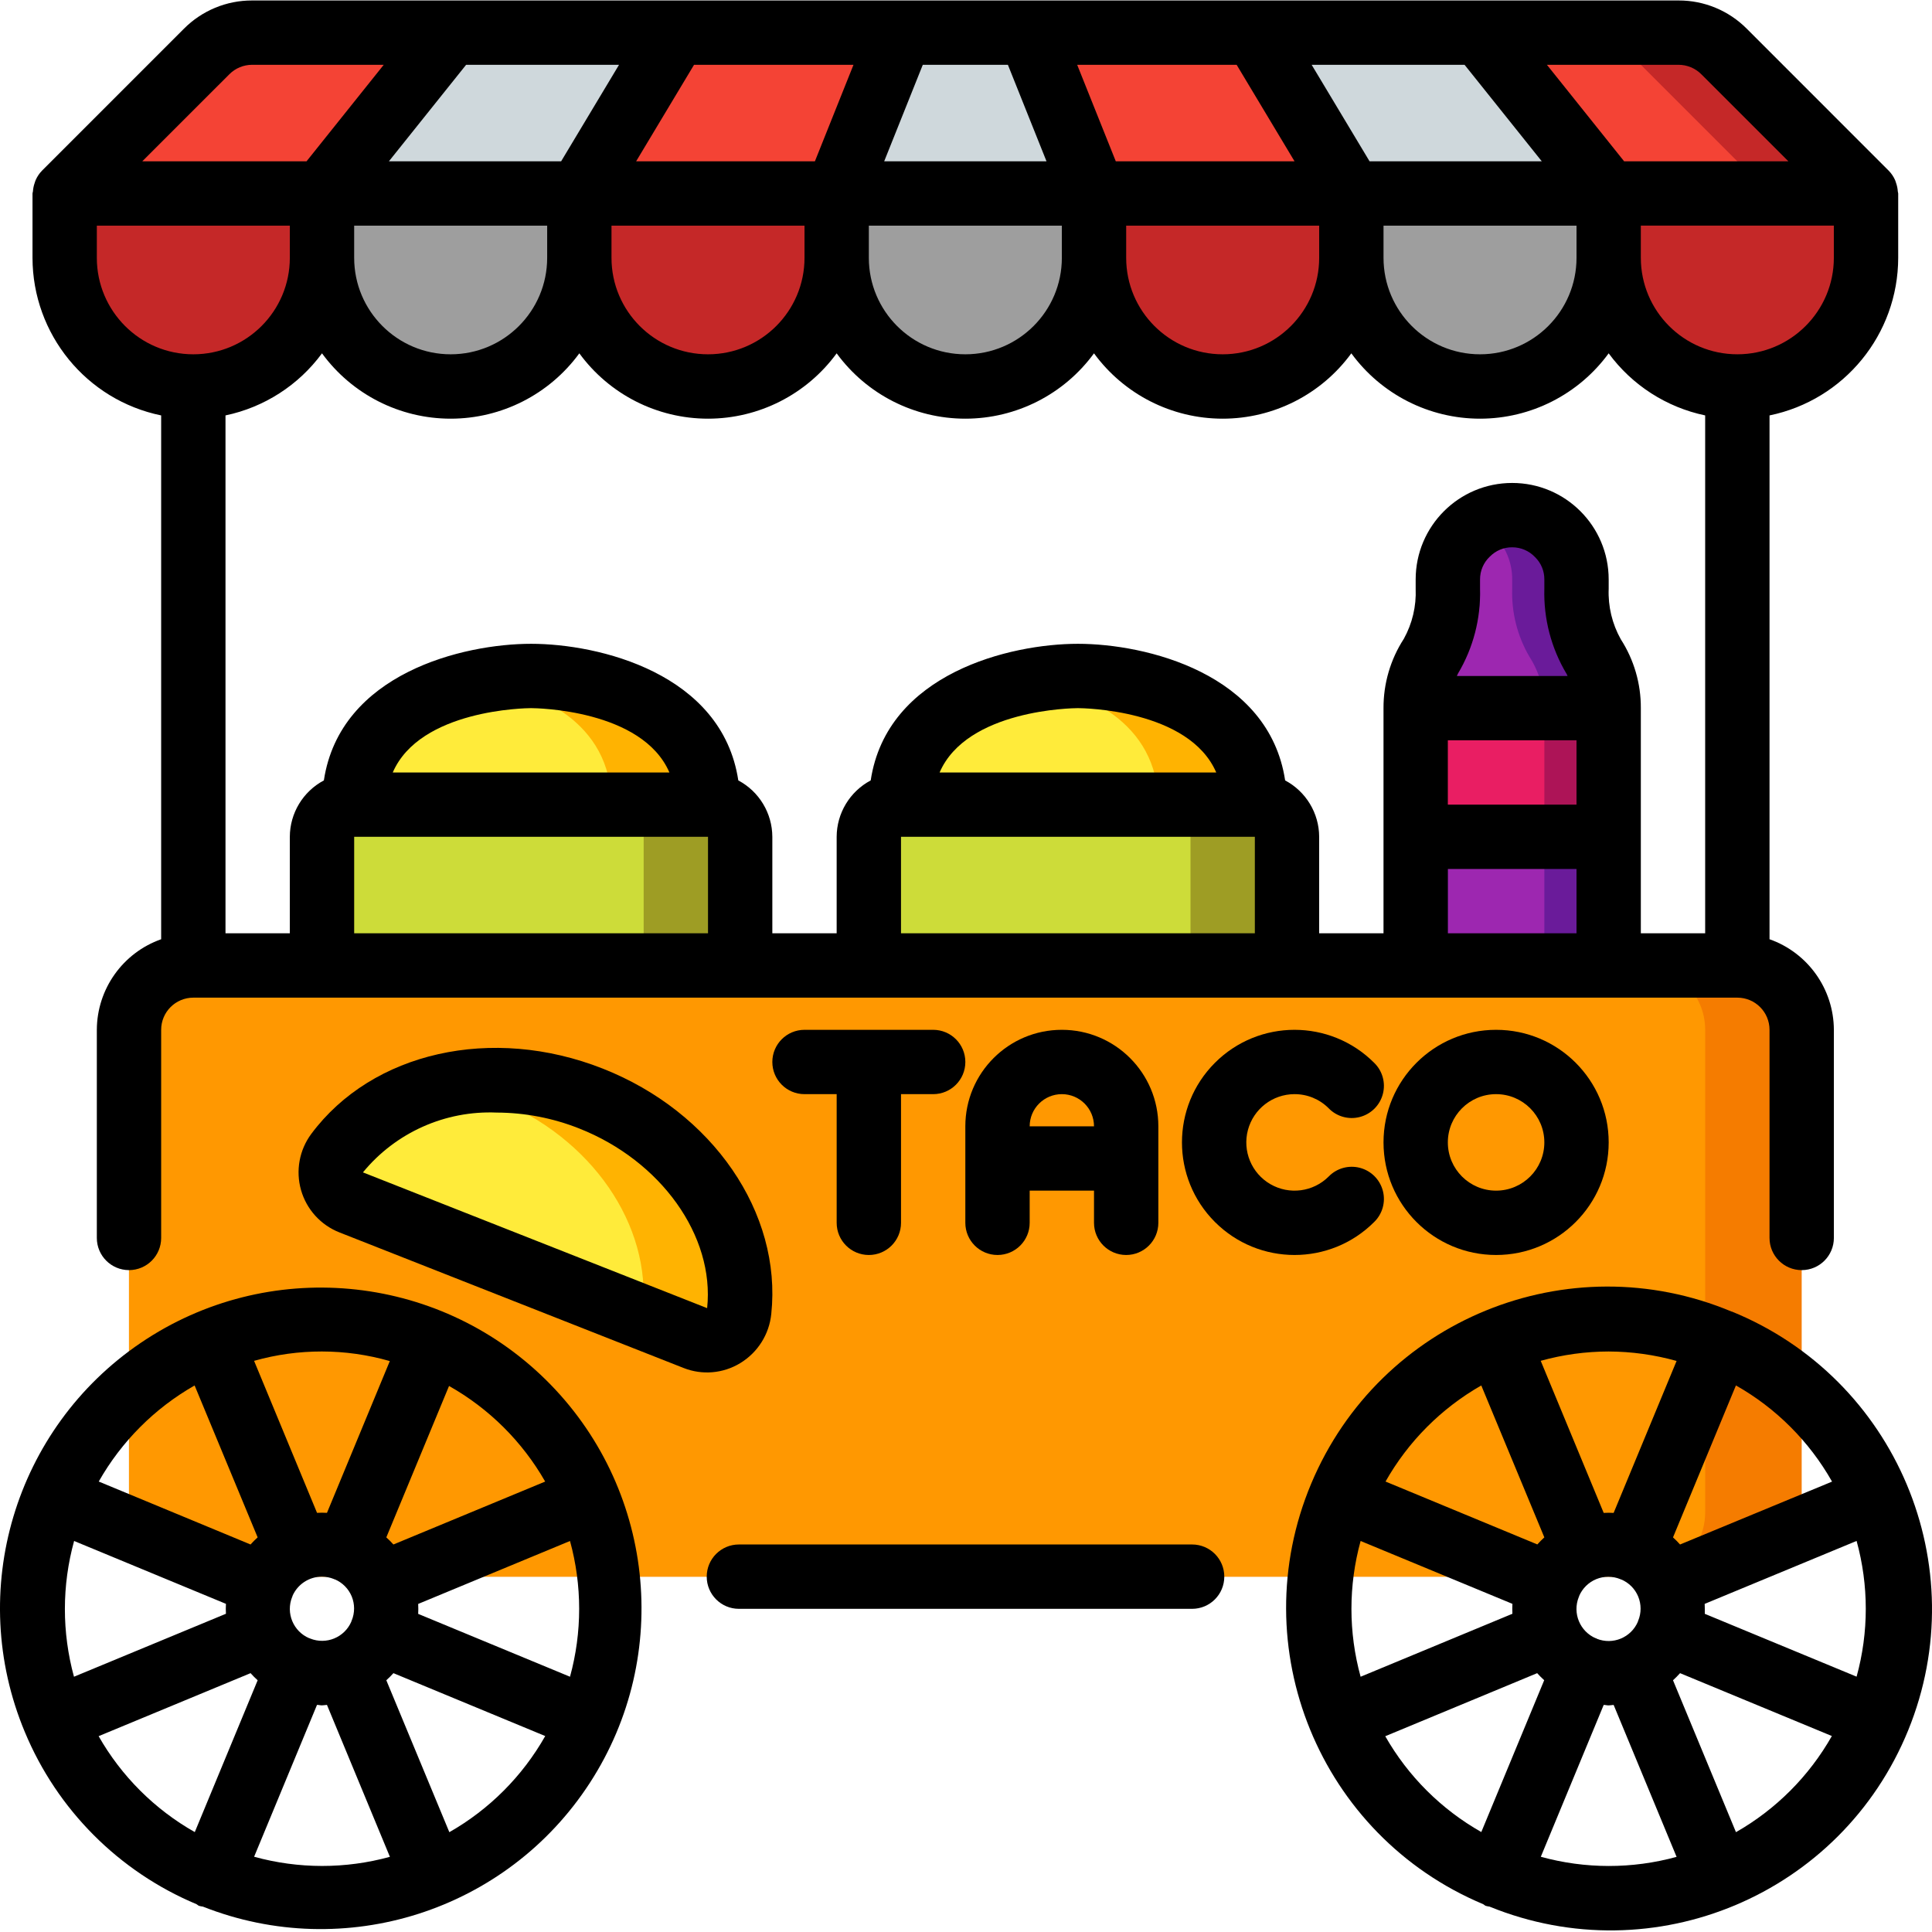 <svg height="504pt" viewBox="0 0 504.121 504" width="504pt" xmlns="http://www.w3.org/2000/svg"><path d="m193.133 218.289v33.574h-109.113v-33.574c0-4.633 3.758-8.391 8.395-8.391h92.328c4.633 0 8.391 3.758 8.391 8.391zm0 0" fill="#9e9d24"/><path d="m184.742 209.898h-92.328c0-21.992 19.891-29.629 33.488-32.234h.168c4.125-.797 8.309-1.246 12.508-1.34 0 0 46.164 0 46.164 33.574zm0 0" fill="#ffb301"/><path d="m335.824 218.289v33.574h-109.117v-33.574c0-4.633 3.758-8.391 8.395-8.391h92.328c4.637 0 8.395 3.758 8.395 8.391zm0 0" fill="#9e9d24"/><path d="m167.953 218.289v33.574h-83.934v-33.574c0-4.633 3.758-8.391 8.395-8.391h67.145c4.637 0 8.395 3.758 8.395 8.391zm0 0" fill="#cddc39"/><path d="m310.641 218.289v33.574h-83.934v-33.574c0-4.633 3.758-8.391 8.395-8.391h67.148c4.633 0 8.391 3.758 8.391 8.391zm0 0" fill="#cddc39"/><path d="m327.43 209.898h-92.328c0-21.992 19.891-29.629 33.488-32.234h.168c4.125-.797 8.309-1.246 12.508-1.34 0 0 46.164 0 46.164 33.574zm0 0" fill="#ffb301"/><path d="m159.559 209.898h-67.145c0-21.992 19.891-29.629 33.488-32.234h.168c13.598 2.605 33.488 10.242 33.488 32.234zm0 0" fill="#ffeb3a"/><path d="m302.25 209.898h-67.148c0-21.992 19.891-29.629 33.488-32.234h.168c13.598 2.605 33.492 10.242 33.492 32.234zm0 0" fill="#ffeb3a"/><path d="m50.445 251.863h402.887c9.27 0 16.785 7.516 16.785 16.789v125.898c0 9.273-7.516 16.789-16.785 16.789h-402.887c-9.27 0-16.785-7.516-16.785-16.789v-125.898c0-9.273 7.516-16.789 16.785-16.789zm0 0" fill="#f57c00"/><path d="m50.445 251.863h377.703c9.273 0 16.789 7.516 16.789 16.789v125.898c0 9.273-7.516 16.789-16.789 16.789h-377.703c-9.27 0-16.785-7.516-16.785-16.789v-125.898c0-9.273 7.516-16.789 16.785-16.789zm0 0" fill="#ff9801"/><path d="m449.891 13.406c-3.16-3.168-7.445-4.949-11.922-4.953h-372.164c-4.473.004-8.762 1.785-11.918 4.953l-37.016 37.016h470.035zm0 0" fill="#cc4b4c"/><path d="m117.594 8.453-33.574 41.969h-67.148l37.016-37.016c3.156-3.168 7.445-4.949 11.918-4.953zm0 0" fill="#f44335"/><path d="m176.348 8.453-25.18 41.969h-67.148l33.574-41.969zm0 0" fill="#cfd8dc"/><path d="m235.102 8.453-16.789 41.969h-67.145l25.18-41.969zm0 0" fill="#f44335"/><path d="m285.461 50.422h-67.148l16.789-41.969h33.574zm0 0" fill="#cfd8dc"/><path d="m352.609 50.422h-67.148l-16.785-41.969h58.754zm0 0" fill="#f44335"/><path d="m419.758 50.422h-67.148l-25.18-41.969h58.754zm0 0" fill="#cfd8dc"/><path d="m486.906 50.422h-67.148l-33.574-41.969h51.785c4.477.004 8.762 1.785 11.922 4.953zm0 0" fill="#c52828"/><path d="m461.723 50.422h-41.965l-33.574-41.969h26.605c4.473.004 8.762 1.785 11.922 4.953zm0 0" fill="#f44335"/><path d="m16.871 50.422h67.148v16.785c0 18.543-15.031 33.574-33.574 33.574-18.543 0-33.574-15.031-33.574-33.574zm0 0" fill="#c52828"/><path d="m84.02 50.422h67.148v16.785c0 18.543-15.031 33.574-33.574 33.574s-33.574-15.031-33.574-33.574zm0 0" fill="#9e9e9e"/><path d="m151.168 50.422h67.145v16.785c0 18.543-15.031 33.574-33.57 33.574-18.543 0-33.574-15.031-33.574-33.574zm0 0" fill="#c52828"/><path d="m285.461 50.422h67.148v16.785c0 18.543-15.031 33.574-33.574 33.574-18.543 0-33.574-15.031-33.574-33.574zm0 0" fill="#c52828"/><path d="m352.609 50.422h67.148v16.785c0 18.543-15.031 33.574-33.574 33.574-18.543 0-33.574-15.031-33.574-33.574zm0 0" fill="#9e9e9e"/><path d="m419.758 50.422h67.148v16.785c0 18.543-15.035 33.574-33.574 33.574-18.543 0-33.574-15.031-33.574-33.574zm0 0" fill="#c52828"/><path d="m218.312 50.422h67.148v16.785c0 18.543-15.031 33.574-33.574 33.574-18.539 0-33.574-15.031-33.574-33.574zm0 0" fill="#9e9e9e"/><path d="m419.758 184.715v67.148h-50.363v-67.148c-.02-4.789 1.352-9.484 3.945-13.512 3.102-5.344 4.645-11.449 4.449-17.625v-2.434c-.031-4.062 1.465-7.988 4.199-10.996.25-.254.5-.59.754-.84 4.801-4.773 11.996-6.195 18.25-3.609 6.254 2.586 10.344 8.676 10.371 15.445v2.434c-.195 6.176 1.348 12.281 4.449 17.625 2.594 4.027 3.965 8.723 3.945 13.512zm0 0" fill="#6a1b9a"/><path d="m402.969 184.715v67.148h-25.18v-67.148c-.02-4.789 1.352-9.484 3.945-13.512 3.102-5.344 4.645-11.449 4.449-17.625v-2.434c-.035-4.062 1.465-7.988 4.195-10.996 2.73 3.008 4.23 6.934 4.199 10.996v2.434c-.195 6.176 1.344 12.281 4.445 17.625 2.598 4.027 3.965 8.723 3.945 13.512zm0 0" fill="#9d27b0"/><path d="m369.395 184.715h50.363v33.574h-50.363zm0 0" fill="#ad1457"/><path d="m369.395 184.715h33.574v33.574h-33.574zm0 0" fill="#e91e63"/><path d="m192.883 341.926c-.23 2.652-1.699 5.047-3.961 6.449-2.266 1.406-5.059 1.66-7.539.684l-14.016-5.539-75.711-29.797c-2.473-.941-4.355-2.992-5.082-5.539-.727-2.543-.211-5.281 1.391-7.387 7.195-9.25 17.523-15.547 29.039-17.711h.086c12.445-2.465 25.34-1.238 37.098 3.527 25.516 9.988 41.043 33.238 38.695 55.312zm0 0" fill="#ffb301"/><path d="m167.703 341.926c-.062.539-.176 1.074-.336 1.594l-75.711-29.797c-2.473-.941-4.355-2.992-5.082-5.539-.727-2.543-.211-5.281 1.391-7.387 7.195-9.25 17.523-15.547 29.039-17.711h.086c4.078.777 8.074 1.957 11.918 3.527 25.516 9.988 41.043 33.238 38.695 55.312zm0 0" fill="#ffeb3a"/><path d="m51.285 496.809c.227.117.387.32.629.422.34.094.684.164 1.031.207 37.035 14.633 79.254 1.145 100.941-32.25s16.844-77.449-11.582-105.332c-28.43-27.883-72.566-31.875-105.539-9.547-32.969 22.332-45.641 64.801-30.293 101.547 8.434 20.301 24.539 36.453 44.812 44.953zm-25.551-43.848 39.645-16.441c.582.652 1.203 1.27 1.852 1.855l-16.406 39.617c-10.469-5.93-19.137-14.578-25.09-25.031zm-6.395-50.93 39.617 16.402c-.051.863-.051 1.727 0 2.59l-39.652 16.43c-3.172-11.598-3.164-23.832.035-35.422zm129.395 0c3.184 11.59 3.184 23.828 0 35.422l-39.617-16.402c.047-.863.047-1.73 0-2.594zm-64.715 9.309c1.059.008 2.105.215 3.09.613l.098.074h.129c2.008.848 3.602 2.453 4.438 4.465.824 2.02.824 4.277 0 6.297l-.074.102v.125c-1.773 4.18-6.566 6.168-10.777 4.465l-.102-.074h-.125c-4.176-1.77-6.16-6.559-4.465-10.762l.074-.117v-.125c1.332-3.078 4.363-5.066 7.715-5.062zm-17.711 73.082 16.41-39.625c.438 0 .84.125 1.301.125.461 0 .84-.102 1.293-.125l16.426 39.648c-11.598 3.184-23.836 3.176-35.43-.023zm50.941-6.406-16.445-39.641c.652-.586 1.273-1.203 1.855-1.855l39.609 16.41c-5.926 10.465-14.57 19.133-25.02 25.086zm25.004-91.488-39.594 16.418c-.582-.652-1.203-1.27-1.855-1.855l16.367-39.508c10.457 5.902 19.125 14.52 25.082 24.945zm-40.543-31.426-16.391 39.586c-.863-.051-1.73-.051-2.594 0l-16.426-39.66c11.578-3.277 23.844-3.258 35.41.059zm-50.922 6.363 16.441 39.625c-.648.586-1.27 1.203-1.852 1.855l-39.609-16.426c5.93-10.457 14.574-19.121 25.02-25.07zm0 0"/><path d="m451.863 342.188c-42.699-17.906-91.828 2.191-109.734 44.891-17.902 42.699 2.195 91.828 44.895 109.73.227.117.387.32.629.422.332.094.672.164 1.016.207 42.879 17.457 91.789-3.152 109.246-46.031 17.453-42.879-3.156-91.789-46.035-109.246zm-96.836 95.266c-3.191-11.594-3.191-23.832 0-35.422l39.609 16.402c-.043.836-.043 1.727 0 2.59zm61.617-9.941-.102-.074h-.117c-4.172-1.77-6.16-6.555-4.477-10.762l.078-.117v-.125c.848-2.008 2.457-3.605 4.473-4.441 2.02-.832 4.285-.832 6.305 0l.102.078h.125c2.008.848 3.598 2.449 4.43 4.465.828 2.016.828 4.277 0 6.293l-.066.102v.125c-1.77 4.188-6.566 6.176-10.777 4.469zm28.16-9.07 39.641-16.426c3.195 11.59 3.195 23.828 0 35.418l-39.609-16.398c.008-.875.008-1.73-.031-2.594zm33.219-31.895-39.641 16.398c-.582-.648-1.195-1.27-1.84-1.855l16.418-39.648c10.473 5.93 19.133 14.59 25.062 25.062zm-58.266-33.961c5.988.023 11.949.852 17.719 2.469l-16.426 39.648c-.863-.051-1.73-.051-2.594 0l-16.434-39.684c5.773-1.605 11.738-2.426 17.734-2.434zm-33.23 8.895 16.441 39.609c-.641.578-1.254 1.195-1.828 1.84l-39.609-16.41c5.918-10.453 14.547-19.113 24.98-25.07zm-25.062 91.492 39.633-16.453c.578.645 1.188 1.258 1.832 1.84l-16.41 39.617c-10.457-5.93-19.121-14.57-25.07-25.016zm40.582 31.457 16.41-39.625c.434 0 .84.125 1.301.125.461 0 .84-.102 1.293-.125l16.426 39.648c-11.605 3.184-23.852 3.172-35.445-.031zm50.93-6.406-16.434-39.648c.645-.586 1.258-1.207 1.84-1.855l39.609 16.402c-5.93 10.465-14.578 19.137-25.031 25.094zm0 0"/><path d="m192.797 419.734h118.266c4.637 0 8.395-3.758 8.395-8.395 0-4.637-3.758-8.395-8.395-8.395h-118.266c-4.633 0-8.391 3.758-8.391 8.395 0 4.637 3.758 8.395 8.391 8.395zm0 0"/><path d="m42.051 108.336v136.68c-10.023 3.543-16.742 13.004-16.785 23.637v54.305c0 4.637 3.758 8.395 8.395 8.395 4.633 0 8.391-3.758 8.391-8.395v-54.305c0-4.637 3.758-8.395 8.395-8.395h402.887c4.633 0 8.391 3.758 8.391 8.395v54.305c0 4.637 3.758 8.395 8.395 8.395 4.637 0 8.395-3.758 8.395-8.395v-54.305c-.043-10.633-6.762-20.094-16.789-23.637v-136.68c19.527-4.016 33.551-21.191 33.574-41.129v-16.785c0-.184-.09-.336-.102-.52-.047-.758-.199-1.504-.453-2.219-.09-.266-.156-.527-.273-.789-.398-.883-.945-1.695-1.621-2.391l-37.059-37.066c-4.711-4.742-11.125-7.398-17.809-7.375h-372.184c-6.684-.023-13.098 2.633-17.812 7.375l-37.047 37.051c-.676.699-1.227 1.516-1.621 2.406-.117.262-.184.523-.277.789-.25.715-.402 1.461-.453 2.219-.016.184-.109.336-.109.52v16.785c.027 19.938 14.047 37.113 33.574 41.129zm-16.785-41.129v-8.391h50.359v8.391c0 13.906-11.273 25.18-25.18 25.18s-25.18-11.273-25.18-25.18zm136.258-50.359-15.105 25.18h-44.941l20.145-25.18zm61.18 0-10.07 25.18h-46.645l15.109-25.18zm40.289 0 10.074 25.18h-42.355l10.074-25.18zm59.688 0 15.105 25.18h-46.641l-10.074-25.18zm59.473 0 20.145 25.18h-44.938l-15.109-25.18zm29.211 50.359c0 13.906-11.273 25.18-25.18 25.18s-25.18-11.273-25.18-25.18v-8.391h50.359zm-67.148 0c0 13.906-11.273 25.18-25.18 25.18s-25.18-11.273-25.18-25.18v-8.391h50.359zm-67.145 0c0 13.906-11.277 25.18-25.184 25.18s-25.18-11.273-25.18-25.18v-8.391h50.363zm-184.656-8.391h50.359v8.391c0 13.906-11.273 25.18-25.18 25.18s-25.18-11.273-25.18-25.18zm67.145 0h50.363v8.391c0 13.906-11.273 25.18-25.18 25.18-13.91 0-25.184-11.273-25.184-25.18zm-67.145 184.652v-25.18h92.328v25.18zm10.07-41.965c7.117-16.434 34.773-16.789 36.094-16.789 1.316 0 28.996.355 36.09 16.789zm132.617 41.965v-25.18h92.328v25.18zm10.07-41.965c7.117-16.434 34.777-16.789 36.094-16.789s29 .355 36.09 16.789zm143.59-56.336c1.527-1.566 3.629-2.438 5.816-2.418 2.262-.008 4.422.922 5.973 2.566 1.566 1.531 2.441 3.637 2.418 5.828v2.434c-.219 7.805 1.797 15.516 5.809 22.215.109.16.145.363.246.531h-28.875c.125-.211.168-.445.301-.656 3.969-6.672 5.957-14.332 5.734-22.09v-2.434c-.008-2.262.922-4.426 2.566-5.977zm-10.973 47.941h33.574v16.789h-33.574zm16.789 50.359h-16.789v-16.785h33.574v16.785zm33.57 0v-58.754c.035-6.371-1.781-12.617-5.234-17.977-2.246-4.012-3.34-8.566-3.156-13.16v-2.434c0-13.91-11.273-25.184-25.18-25.184-13.91 0-25.184 11.273-25.184 25.184v2.434c.188 4.543-.879 9.051-3.078 13.035-3.496 5.387-5.34 11.68-5.312 18.102v58.754h-16.789v-25.18c-.02-6.164-3.434-11.82-8.879-14.711-4.238-27.992-36.445-35.648-54.07-35.648s-49.832 7.656-54.07 35.648c-5.445 2.891-8.859 8.547-8.883 14.711v25.18h-16.785v-25.18c-.023-6.164-3.434-11.82-8.879-14.711-4.238-27.992-36.445-35.648-54.07-35.648-17.629 0-49.832 7.656-54.07 35.648-5.449 2.891-8.859 8.547-8.883 14.711v25.18h-16.785v-135.133c10.102-2.117 19.066-7.883 25.18-16.199 7.828 10.715 20.301 17.051 33.574 17.051 13.27 0 25.742-6.336 33.574-17.051 7.828 10.715 20.301 17.051 33.574 17.051 13.27 0 25.742-6.336 33.57-17.051 7.832 10.715 20.305 17.051 33.574 17.051 13.273 0 25.746-6.336 33.574-17.051 7.832 10.715 20.305 17.051 33.574 17.051 13.27 0 25.746-6.336 33.574-17.051 7.828 10.715 20.305 17.051 33.574 17.051 13.27 0 25.742-6.336 33.574-17.051 6.113 8.316 15.078 14.082 25.18 16.199v135.133zm50.363-176.262c0 13.906-11.273 25.18-25.18 25.18s-25.184-11.273-25.184-25.18v-8.391h50.363zm-34.59-47.898 22.723 22.719h-42.859l-20.145-25.18h34.34c2.227 0 4.367.883 5.941 2.461zm-384.066 0c1.574-1.578 3.711-2.461 5.941-2.461h34.336l-20.141 25.18h-42.859zm0 0"/><path d="m157.262 278.766c-28.859-11.383-60.125-4.348-76.047 17.055-3.117 4.207-4.102 9.625-2.664 14.656 1.438 5.035 5.137 9.113 10.008 11.035l89.812 35.379c4.848 1.914 10.309 1.449 14.762-1.258 4.578-2.77 7.586-7.527 8.117-12.852 2.797-26.387-15.324-52.719-43.988-64.016zm27.254 62.512-89.812-35.426c8.535-10.395 21.461-16.176 34.902-15.605 7.363.023 14.66 1.426 21.512 4.141 21.32 8.41 35.395 28.023 33.398 46.891zm0 0"/><path d="m243.496 268.652h-33.574c-4.637 0-8.395 3.758-8.395 8.391 0 4.637 3.758 8.395 8.395 8.395h8.391v33.574c0 4.637 3.758 8.395 8.395 8.395s8.395-3.758 8.395-8.395v-33.574h8.395c4.633 0 8.391-3.758 8.391-8.395 0-4.633-3.758-8.391-8.391-8.391zm0 0"/><path d="m390.379 327.406c16.227 0 29.379-13.152 29.379-29.379 0-16.223-13.152-29.375-29.379-29.375-16.223 0-29.375 13.152-29.375 29.375 0 16.227 13.152 29.379 29.375 29.379zm0-41.969c6.953 0 12.59 5.637 12.59 12.59s-5.637 12.59-12.59 12.59-12.59-5.637-12.59-12.59 5.637-12.59 12.59-12.59zm0 0"/><path d="m337.754 285.438c3.344-.02 6.559 1.301 8.922 3.668 2.105 2.184 5.227 3.059 8.16 2.289 2.938-.77 5.227-3.059 5.996-5.996.77-2.934-.105-6.055-2.289-8.16-11.477-11.457-30.07-11.449-41.531.023-11.465 11.469-11.465 30.062 0 41.531 11.461 11.473 30.055 11.484 41.531.027 2.184-2.109 3.059-5.23 2.289-8.164s-3.059-5.227-5.996-5.996c-2.934-.766-6.055.109-8.16 2.289-4.031 4.016-10.258 4.828-15.184 1.98-4.926-2.848-7.332-8.645-5.867-14.145 1.469-5.496 6.438-9.328 12.129-9.348zm0 0"/><path d="m293.855 327.406c4.637 0 8.395-3.758 8.395-8.395v-25.18c0-13.906-11.273-25.18-25.18-25.18-13.91 0-25.184 11.273-25.184 25.18v25.18c0 4.637 3.758 8.395 8.395 8.395s8.395-3.758 8.395-8.395v-8.395h16.785v8.395c0 4.637 3.758 8.395 8.395 8.395zm-25.18-33.574c0-4.637 3.758-8.395 8.395-8.395 4.633 0 8.391 3.758 8.391 8.395zm0 0"/></svg>